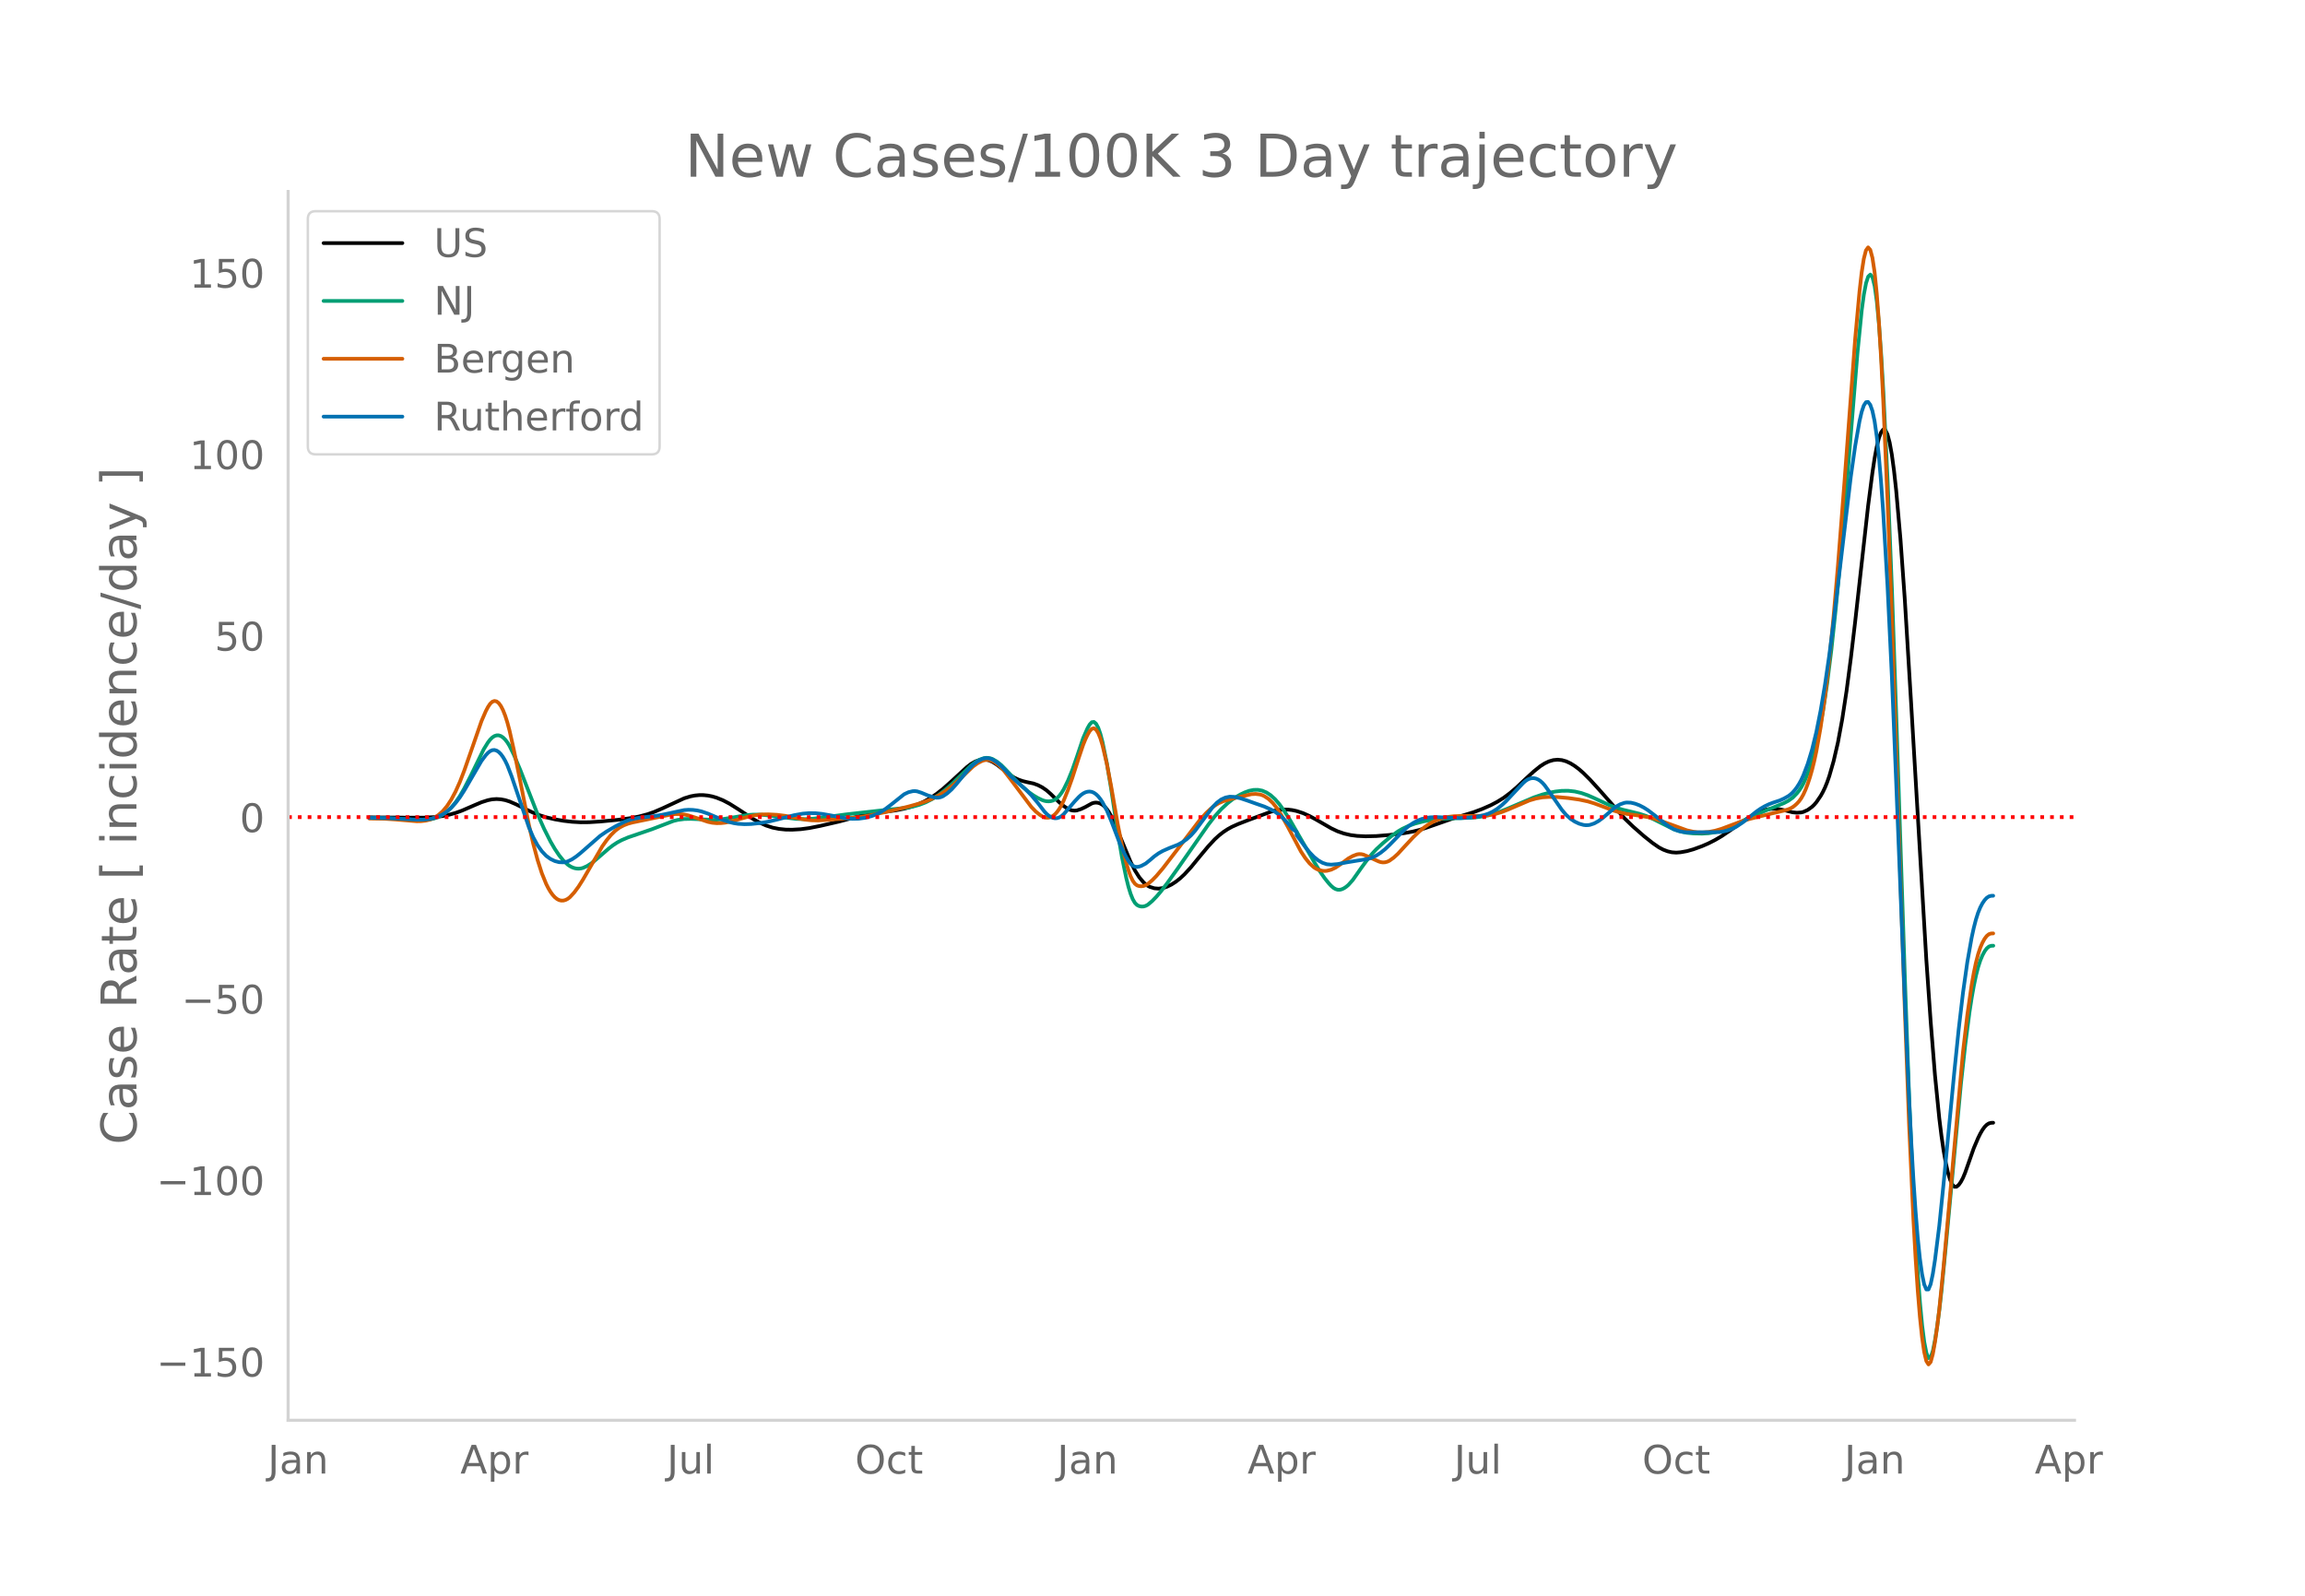 <svg height="864" viewBox="0 0 936 648" width="1248" xmlns="http://www.w3.org/2000/svg" xmlns:xlink="http://www.w3.org/1999/xlink"><defs><style>*{stroke-linecap:butt;stroke-linejoin:round}</style></defs><g id="figure_1"><path d="M0 648h936V0H0z" style="fill:#fff" id="patch_1"/><g id="axes_1"><path d="M117 576.72h725.4V77.76H117z" style="fill:none" id="patch_2"/><path clip-path="url(#p10996ea465)" d="m149.973 331.896 14.012.112 7.882.02 4.379-.22 3.503-.432 2.627-.535 2.628-.74 2.627-.951 5.254-2.277 2.628-1.108 2.627-.84 1.752-.346 1.751-.119 1.752.113 1.751.334 1.752.548 2.627 1.137 4.379 2.195 2.627 1.23 2.628 1.032 2.627.825 3.503.823 3.503.601 3.503.408 3.503.196 3.503-.032 4.38-.27 7.005-.672 5.255-.694 3.503-.665 3.503-.929 2.627-.915 3.503-1.504 8.758-4.06 2.627-.798 1.752-.335 1.751-.165 1.752.007 1.752.18 1.751.347 1.752.516 2.627 1.06 2.627 1.38 3.503 2.196 6.13 4.032 2.628 1.475 2.627 1.17 2.628.848 2.627.524 2.627.27 2.628.047 3.503-.204 3.503-.462 4.379-.863 7.882-1.816 5.254-1.415 5.255-1.381 3.503-.633 5.254-.603 3.504-.469 3.503-.69 2.627-.717 2.627-.917 2.628-1.146 2.627-1.439 2.627-1.754 2.627-2.058 3.504-3.119 6.13-5.66 1.751-1.353 1.752-1.004 1.752-.608 1.751-.202.876.068.876.184 1.751.717 1.752 1.127 2.627 2.028 2.627 2.11 1.752 1.104 1.751.828 1.752.603 1.751.43 2.628.554 1.751.642 1.752.9 1.751 1.196 1.752 1.531 3.503 3.436 1.752 1.452 1.751 1.174.876.388.876.231.875.075.876-.081 1.752-.56 1.751-.829 2.628-1.452.875-.275.876-.082.876.11.876.303.875.502.876.736.876 1.007.876 1.285.875 1.562 1.752 3.8 3.503 8.441 2.627 6.326 1.752 3.456 1.751 2.771 1.752 2.09.876.791.876.62.875.457 1.752.541 1.751.145 1.752-.243 1.751-.577 1.752-.857 1.752-1.129 1.751-1.383 1.752-1.634 2.627-2.859 3.503-4.285 3.503-4.196 2.627-2.832 1.752-1.608 1.752-1.372 1.751-1.159 1.752-.968 2.627-1.172 4.379-1.694 8.757-3.238 1.752-.474 1.752-.31 1.751-.143 1.752.033 1.751.21 1.752.382 2.627.855 2.627 1.178 2.628 1.421 6.13 3.536 2.627 1.244 2.628.906 2.627.612 2.627.344 3.503.166 4.38-.109 5.254-.431 6.13-.763 3.503-.646 2.628-.652 2.627-.841 10.51-3.67 8.757-2.662 3.503-1.315 3.503-1.534 2.627-1.382 2.628-1.629 2.627-1.963 2.627-2.247 3.503-3.312 3.503-3.214 2.628-2.116 1.751-1.11 1.752-.838 1.751-.51 1.752-.169 1.751.17 1.752.498 1.751.819 1.752 1.093 1.751 1.32 1.752 1.544 2.627 2.61 3.503 3.833 10.51 11.898 3.503 3.376 4.379 3.834 3.503 2.796 2.627 1.82 1.752.92 1.751.67 1.752.404 1.751.126 1.752-.129 2.627-.47 2.627-.746 3.503-1.275 2.628-1.143 2.627-1.335 2.627-1.536 3.503-2.358 7.007-4.897 2.627-1.567 1.751-.863 1.752-.691 1.751-.504 1.752-.264 1.752-.011 1.751.19 2.627.562 2.628.673 1.751.171 1.752-.121.876-.22 1.751-.792 1.752-1.267.875-.843.876-1.015 1.752-2.562.875-1.561.876-1.825.876-2.16.876-2.51 1.751-6.066 1.752-7.566 1.751-9.465 1.752-11.466 1.751-13.355 1.752-14.797 5.255-47.018 1.751-13.491.876-5.8.876-4.694.875-3.52.876-2.344.876-1.138.876.231.876 1.76.875 3.322.876 4.883.876 6.444.876 7.971 1.751 19.82 1.752 24.421 2.627 43.065 6.13 103.419 1.752 24.993 1.751 21.784 1.752 17.562.876 7.104.876 5.995.875 4.939.876 3.932.876 2.937.876 1.941.875.946.876-.004.876-.724.876-1.215.875-1.658.876-2.102 3.503-9.946 1.752-4.11.876-1.774.875-1.523.876-1.21.876-.886.876-.56.876-.236.875-.037h0" style="fill:none;stroke:#000;stroke-linecap:round;stroke-width:1.5" id="line2d_1"/><path clip-path="url(#p10996ea465)" d="m149.973 332.123 7.006.099 5.255.292 7.881.511 2.628-.06 1.751-.187 1.752-.4 1.751-.635 1.752-.898 1.751-1.275 1.752-1.679 1.752-2.095 1.751-2.562 1.752-3.035 2.627-5.127 5.255-10.743 1.751-2.836.876-1.143.876-.868.875-.58.876-.291.876-.003.876.284.875.57.876.855.876 1.137.876 1.42 1.751 3.562 2.628 6.22 7.006 17.949 2.627 5.872 2.627 5.216 1.752 3.01 1.751 2.602 1.752 2.166 1.752 1.63.875.603.876.464.876.327.876.191.875.058.876-.077.876-.211 1.751-.786 1.752-1.123 1.752-1.415 5.254-4.545 1.752-1.356 1.751-1.144 1.752-.933 2.627-1.12 3.503-1.193 6.13-2.1 8.758-3.365 1.752-.433 2.627-.364 2.627-.059 9.634.41 3.503-.333 3.503-.564 6.13-1.04 2.628-.2 2.627.01 2.627.227 12.261 1.503 3.503.086 3.503-.191 4.38-.535 8.757-1.18 14.012-1.58 10.51-1.109 2.627-.479 2.627-.718 2.627-1.012 2.628-1.343 2.627-1.68 2.627-2.012 2.628-2.294 3.503-3.397 4.378-4.25 1.752-1.357 1.752-1.009 1.751-.622.876-.117.876.026.875.167.876.31 1.752 1.01 1.751 1.407 1.752 1.759 4.379 4.645 2.627 2.534 2.627 2.184 1.752 1.235 1.751 1.04 1.752.835.876.3.875.176.876.046.876-.085.876-.227.875-.419.876-.663.876-.917.876-1.172.876-1.426 1.751-3.562 1.752-4.317 1.751-5.02 2.627-7.845 1.752-4.006.876-1.526.876-.946.875-.122.876.752.876 1.625.876 2.499.875 3.34 1.752 8.554 1.751 10.526 2.628 17.52 1.751 10.1 1.752 8.498.876 3.508.875 2.857.876 2.185.876 1.512.876.877.875.433.876.18.876-.034.876-.25.876-.464 1.751-1.47 1.752-1.811 1.751-2.048 2.627-3.43 4.38-6.126 12.26-17.57 2.627-3.393 2.628-2.927 2.627-2.445 1.752-1.38 1.751-1.188 1.752-1.008 1.751-.832 1.752-.634 1.751-.349 1.752-.039 1.751.324 1.752.74 1.751 1.158 1.752 1.588 1.752 2.024 1.751 2.427 2.627 4.109 3.503 6.116 6.13 10.613 2.628 4.285 1.752 2.516 1.751 2.16.876.933.876.763.876.526.875.276.876.025.876-.218.876-.422.875-.586.876-.744 1.752-1.957 3.503-4.975 2.627-3.587 1.752-2.132 1.751-1.874 2.627-2.424 3.504-2.925 2.627-1.872 1.751-1.021 2.628-1.239 2.627-.93 3.503-.894 3.503-.618 3.503-.367 4.38-.21 7.881-.258 3.503-.355 2.627-.473 2.628-.668 2.627-.867 3.503-1.398 10.51-4.486 3.502-1.185 2.628-.697 2.627-.502 2.627-.292 2.628-.016 2.627.289 2.627.613 2.628.917 2.627 1.157 6.13 2.85 2.628 1.01 2.627.798 3.503.84 3.503.872 2.627.85 2.628 1.132 8.757 4.367 2.628.835 2.627.531 2.627.254 3.503.075 2.628-.14 2.627-.417 2.627-.72 2.628-1.034 4.378-2.094 5.255-2.501 6.13-2.633 7.007-2.867 1.751-.926 1.752-1.253 1.751-1.786.876-1.109.876-1.32.876-1.59.875-1.875 1.752-4.601 1.751-5.845 1.752-7.511 1.751-9.301 1.752-11.454 1.752-13.972 1.751-16.489 1.752-18.64L748.999 208l5.255-64.52 1.751-17.532.876-6.426.876-4.55.876-2.677.875-.801.876 1.157.876 3.534.876 6.328.875 9.208.876 12.085.876 14.881 1.752 36.483 1.751 44.085 1.752 51.404 3.503 106.445 1.751 48.97 1.752 40.474.876 16.567.875 14.119.876 11.675.876 9.251.876 6.844.875 4.442.876 2.038.876-.364.876-2.658.875-4.4.876-5.594.876-6.678.876-7.761 1.751-18.082 6.13-65.845 1.752-15.876 1.752-13.451.876-5.658.875-4.906.876-4.156.876-3.405.876-2.68.875-2.084.876-1.618.876-1.177.876-.736.876-.295.875-.038h0" style="fill:none;stroke:#009e73;stroke-linecap:round;stroke-width:1.5" id="line2d_2"/><path clip-path="url(#p10996ea465)" d="m149.973 332.357 6.13.106 4.379.292 8.758.728 1.751-.033 1.752-.201 1.751-.407 1.752-.746 1.751-1.119 1.752-1.528 1.751-2.086 1.752-2.682 1.752-3.284 1.751-3.909 1.752-4.53 3.503-10.016 3.503-10.101 1.751-4.043.876-1.677.876-1.318.876-.836.875-.33.876.175.876.681.876 1.188.875 1.702.876 2.223.876 2.745.876 3.267 1.751 7.814 2.628 12.858 3.503 17.682 1.751 7.626 1.752 6.552 1.751 5.45 1.752 4.324.876 1.74.875 1.473.876 1.218.876.965.876.712.875.46.876.21.876-.022.876-.24.876-.454.875-.667 1.752-1.898 1.751-2.371 1.752-2.767 7.882-13.578 1.751-2.465 1.752-2.138 1.751-1.734 1.752-1.311 1.752-.924 1.751-.678 1.752-.474 15.763-3.265 1.752-.165 1.752.01 1.751.186 1.752.36 2.627.838 5.255 1.773 1.751.376 1.752.161 1.751-.023 1.752-.179 2.627-.54 3.503-1 3.503-.972 2.627-.524 2.628-.291 2.627-.05 3.503.18 3.503.44 4.38.864 3.502.66 2.628.274 2.627.06 3.503-.196 13.136-1.085 5.255-.93 7.006-1.507 7.882-1.927 4.379-1.217 2.627-.876 2.628-1.083 2.627-1.33 2.627-1.666 2.628-2 2.627-2.32 6.13-5.81 1.752-1.25 1.751-.917.876-.296.876-.15.876.005.875.157.876.311.876.461 1.751 1.32 1.752 1.802 2.627 3.375 8.758 11.673 1.752 1.822 1.751 1.416.876.546.876.388.875.184.876-.031.876-.246.876-.464.875-.71.876-.979.876-1.253.876-1.529.876-1.803 1.751-4.325 1.752-4.893 2.627-8.17 1.751-5.182.876-2.16.876-1.861.876-1.52.876-.976.875-.225.876.568.876 1.359.876 2.151.875 2.912 1.752 7.468 1.751 9.145 2.628 15.148 1.751 8.681 1.752 7.257.876 2.974.875 2.406.876 1.82.876 1.231.876.679.875.29.876.066.876-.123.876-.313.876-.502 1.751-1.485 1.752-1.795 2.627-3.098 5.255-6.835 9.633-12.644 2.627-2.916 1.752-1.659 1.751-1.381 1.752-1.055 1.752-.733 3.503-1.007 7.882-1.855 1.751-.087 1.752.208.875.27.876.396 1.752 1.163 1.751 1.671 1.752 2.221 1.751 2.773 2.628 4.76 5.254 9.904 1.752 2.652 1.751 2.182 1.752 1.591.876.564.875.413 1.752.444.876.053.875-.059 1.752-.449 1.752-.83 1.751-1.153 3.503-2.599 1.752-.975 1.751-.664.876-.125.876.034.876.193 1.751.753 4.379 2.002.876.282.875.121.876-.052.876-.227.876-.4 1.751-1.255 1.752-1.603 2.627-2.866 3.503-3.762 2.628-2.514 1.751-1.433 1.752-1.23 1.751-1.024 1.752-.821 1.751-.625 2.628-.64 2.627-.311 3.503-.118 7.882-.018 2.627-.235 2.627-.498 2.628-.787 2.627-1.022 8.758-3.75 2.627-.76 2.627-.473 2.628-.173 3.503.066 4.379.394 4.379.62 3.503.743 2.627.797 4.379 1.625 3.503 1.313 2.627.77 2.627.563 4.38.606 4.378.728 2.627.682 3.504 1.169 9.633 3.501 2.627.575 1.752.212 1.751.061 2.628-.187 2.627-.505 2.627-.765 3.503-1.318 4.38-1.632 3.502-1.065 8.758-2.168 5.255-1.229 1.751-.538.876-.366.876-.502.875-.649.876-.797.876-.962.876-1.219.876-1.565.875-1.93.876-2.296.876-2.66.876-3.043.875-3.512.876-4.066 1.752-9.848 1.751-12.23 1.752-14.98 1.751-17.824 1.752-20.438 2.627-33.74 4.379-58.464 1.752-19.155.875-7.693.876-5.613.876-3.411.876-1.208.875.995.876 3.256.876 5.812.876 8.66.875 11.57.876 14.476.876 17.272 1.752 40.709 1.751 47.107 2.627 80.843 2.628 78.526 1.751 47.102 1.752 38.443.876 15.576.875 13.145.876 10.724.876 8.345.876 6.008.875 3.68.876 1.351.876-.977.876-3.2.875-4.905.876-6.087.876-7.166 1.752-17.48 7.881-87.117 1.752-14.995 1.752-12.152.875-4.927.876-4.158.876-3.388.876-2.647.875-2.045.876-1.585.876-1.151.876-.719.876-.286.875-.034h0" style="fill:none;stroke:#d55e00;stroke-linecap:round;stroke-width:1.5" id="line2d_3"/><path clip-path="url(#p10996ea465)" d="m149.973 332.11 7.006.089 6.13.315 6.13.34 2.628-.02 2.627-.253 1.752-.395 1.751-.612 1.752-.853 1.751-1.189 1.752-1.549 1.752-1.916 1.751-2.315 1.752-2.715 3.503-6.022 3.503-6.026 1.751-2.33.876-.935.876-.703.876-.398.875-.079.876.241.876.561.876.88.875 1.194.876 1.506.876 1.816 1.752 4.539 7.006 20.658 1.751 4.06 1.752 3.203 1.751 2.468 1.752 1.848 1.751 1.274 1.752.85 1.751.463 1.752.064.876-.136.876-.252 1.751-.847 1.752-1.185 1.751-1.405 7.882-6.896 2.627-1.794 3.503-2.034 3.504-1.808 1.751-.702 1.752-.515 2.627-.52 2.627-.3 3.503-.361 3.503-.598 8.758-1.875 1.752-.116 1.751.048 1.752.217 1.751.391 2.628.895 3.503 1.484 2.627 1.092 2.627.87 1.752.428 1.751.272 2.628.149 2.627-.07 3.503-.367 3.503-.586 3.503-.833 7.006-1.802 3.503-.62 2.628-.21 2.627.043 2.627.267 3.503.619 6.13 1.171 2.628.22 2.627-.063 2.628-.373 2.627-.702 1.752-.666 1.751-.886 1.752-1.117 2.627-1.987 5.255-4.193 1.751-.827 1.752-.422.875-.03.876.097 1.752.566 2.627 1.094 2.627.802.876.128.876-.03.876-.197.875-.366 1.752-1.18 1.752-1.585 1.751-1.935 5.255-6.37 1.751-1.743 1.752-1.338 1.751-.921.876-.277.876-.124.876.033.875.19.876.35 1.752 1.12 1.751 1.505 1.752 1.83 2.627 2.77 2.627 2.322 2.628 2.286 2.627 2.678 2.627 3.125 2.628 3.43.875.939.876.75.876.563.876.371.875.16.876-.068.876-.3.876-.532.876-.764 1.751-2.047 2.627-3.074 1.752-1.862.876-.8.875-.629.876-.447.876-.266.876-.079.876.133.875.37.876.61.876.85.876 1.093.875 1.33 1.752 3.321 1.751 4.157 3.504 9.203 1.751 3.899.876 1.726.876 1.48.875 1.143.876.786.876.429.876.092.875-.146.876-.286 1.752-.935 1.751-1.403 1.752-1.509 1.751-1.253 1.752-.985 2.627-1.158 3.503-1.374 1.752-.965 1.751-1.218 1.752-1.556 1.752-1.98 3.503-4.736 3.503-4.704 1.751-1.855 1.752-1.318 1.751-.796 1.752-.348 1.751.077 2.628.584 2.627.875 3.503 1.248 3.503 1.215 2.627 1.17 1.752.995 1.752 1.266 1.751 1.552 1.752 1.886 1.751 2.23 1.752 1.237v1.264l3.503 4.81 1.751 2.185 1.752 1.828 1.751 1.424 1.752 1.008 1.751.582 1.752.16 2.627-.224 3.503-.666 4.38-.72 4.378-.687 1.752-.556 1.751-.858 1.752-1.15 1.751-1.406 1.752-1.653 6.13-6.279 1.752-1.475 1.751-1.214 1.752-.952 1.751-.694 1.752-.44 1.751-.238 2.628-.082 9.633.398 3.503-.232 3.503-.419 2.628-.59 1.751-.585 1.752-.836 1.751-1.108 1.752-1.373 1.751-1.613 2.628-2.81 4.378-4.643.876-.783.876-.603.876-.407.876-.211.875-.016.876.18.876.378.876.578.875.778.876.98 1.752 2.424 5.254 7.57 1.752 2.055 1.751 1.566 1.752 1.158 1.751.826 1.752.497.876.107.876-.005.875-.12 1.752-.583 1.751-.973 1.752-1.292 5.255-4.5 1.751-.99 1.752-.609.875-.134 1.752.068 1.752.418 1.751.666 1.752.91 1.751 1.12 2.627 2.01 4.38 3.484 1.75 1.24 1.752.962 1.752.646 1.751.393 1.752.206 2.627-.003 5.255-.048 5.255-.058 1.751-.257 1.752-.438 1.751-.654 1.752-.906 2.627-1.762 2.627-2.053 2.628-2.15 1.751-1.222 1.752-1.026 1.751-.84 1.752-.664 2.627-.87 1.752-.785 1.751-.991.876-.641.876-.812.875-.993.876-1.176.876-1.366.876-1.6.876-1.879 1.751-4.62 1.752-5.778 1.751-7.166 1.752-8.781 1.751-10.405 1.752-12.02 1.751-13.633 7.006-58.958 1.752-12.324 1.752-10.036.875-3.804.876-2.607.876-1.35.876-.096.875 1.161.876 2.485.876 4.146.876 6.147.875 8.216.876 10.283.876 12.315 1.752 29.982 1.751 36.515 1.752 42.836 3.503 88.558 1.751 40.357.876 17.417.876 15.185.876 12.953.875 10.72.876 8.5.876 6.326.876 4.204.875 2.091.876-.02.876-2.134.876-4.139.875-5.611 1.752-13.932 1.752-17.18 4.378-45.586 1.752-17.023 1.751-14.88 1.752-12.412 1.752-9.917.875-4.015.876-3.385.876-2.754.876-2.149.875-1.659.876-1.287.876-.939.876-.59.876-.241.875-.034h0" style="fill:none;stroke:#0072b2;stroke-linecap:round;stroke-width:1.5" id="line2d_4"/><path clip-path="url(#p10996ea465)" d="M117 331.806h725.4" style="fill:none;stroke:red;stroke-dasharray:1.5,2.475;stroke-dashoffset:0;stroke-width:1.5" id="line2d_5"/><path d="M117 576.72V77.76" style="fill:none;stroke:#d3d3d3;stroke-linecap:square;stroke-linejoin:miter;stroke-width:1.25" id="patch_3"/><path d="M117 576.72h725.4" style="fill:none;stroke:#d3d3d3;stroke-linecap:square;stroke-linejoin:miter;stroke-width:1.25" id="patch_4"/><g id="matplotlib.axis_1"><g id="xtick_1"><g style="fill:#696969" transform="matrix(.16 0 0 -.16 108.74 598.378)" id="text_1"><defs><path d="M9.813 72.906h9.859V5.078q0-13.187-5-19.14-5-5.954-16.094-5.954h-3.75v8.297h3.078q6.531 0 9.219 3.672Q9.813-4.39 9.813 5.078z" id="DejaVuSans-74"/><path d="M34.281 27.484q-10.89 0-15.093-2.484-4.204-2.484-4.204-8.5 0-4.781 3.157-7.594 3.156-2.797 8.562-2.797 7.485 0 12 5.297 4.516 5.297 4.516 14.078v2zm17.922 3.72V0H43.22v8.297Q40.14 3.328 35.547.953q-4.594-2.375-11.234-2.375-8.391 0-13.36 4.719Q6 8.016 6 15.922q0 9.219 6.172 13.906 6.187 4.688 18.437 4.688h12.61v.89q0 6.203-4.078 9.594-4.078 3.39-11.453 3.39-4.688 0-9.141-1.124-4.438-1.125-8.531-3.375v8.312q4.921 1.906 9.562 2.844 4.64.953 9.031.953 11.875 0 17.735-6.156 5.86-6.14 5.86-18.64z" id="DejaVuSans-97"/><path d="M54.89 33.016V0h-8.984v32.719q0 7.765-3.031 11.61-3.031 3.858-9.078 3.858-7.281 0-11.484-4.64-4.204-4.625-4.204-12.64V0H9.08v54.688h9.03v-8.5q3.235 4.937 7.594 7.374Q30.078 56 35.797 56q9.422 0 14.25-5.828 4.844-5.828 4.844-17.156z" id="DejaVuSans-110"/></defs><use xlink:href="#DejaVuSans-74"/><use x="29.492" xlink:href="#DejaVuSans-97"/><use x="90.771" xlink:href="#DejaVuSans-110"/></g></g><g id="xtick_2"><g style="fill:#696969" transform="matrix(.16 0 0 -.16 186.927 598.378)" id="text_2"><defs><path d="M34.188 63.188 20.797 26.906h26.812zm-5.579 9.718h11.188L67.578 0h-10.25l-6.64 18.703h-32.86L11.188 0H.78z" id="DejaVuSans-65"/><path d="M18.11 8.203v-29H9.077v75.484h9.031v-8.296q2.844 4.875 7.157 7.234Q29.594 56 35.594 56q9.968 0 16.187-7.906 6.235-7.907 6.235-20.797T51.78 6.484q-6.218-7.906-16.187-7.906-6 0-10.328 2.375-4.313 2.375-7.157 7.25zm30.578 19.094q0 9.906-4.079 15.547-4.078 5.64-11.203 5.64-7.14 0-11.218-5.64-4.079-5.64-4.079-15.547 0-9.906 4.078-15.547 4.079-5.64 11.22-5.64 7.124 0 11.202 5.64t4.078 15.547z" id="DejaVuSans-112"/><path d="M41.11 46.297q-1.516.875-3.297 1.281Q36.03 48 33.89 48q-7.625 0-11.703-4.953-4.079-4.953-4.079-14.234V0H9.08v54.688h9.03v-8.5q2.844 4.984 7.375 7.39Q30.031 56 36.531 56q.922 0 2.047-.125 1.125-.11 2.484-.36z" id="DejaVuSans-114"/></defs><use xlink:href="#DejaVuSans-65"/><use x="68.408" xlink:href="#DejaVuSans-112"/><use x="131.885" xlink:href="#DejaVuSans-114"/></g></g><g id="xtick_3"><g style="fill:#696969" transform="matrix(.16 0 0 -.16 270.81 598.378)" id="text_3"><defs><path d="M8.5 21.578v33.11h8.984V21.922q0-7.766 3.016-11.656 3.031-3.875 9.094-3.875 7.265 0 11.484 4.64 4.234 4.64 4.234 12.656v31h8.985V0h-8.984v8.406Q42.047 3.422 37.718 1q-4.313-2.422-10.032-2.422-9.421 0-14.312 5.86Q8.5 10.296 8.5 21.578zM31.11 56z" id="DejaVuSans-117"/><path d="M9.422 75.984h8.984V0H9.422z" id="DejaVuSans-108"/></defs><use xlink:href="#DejaVuSans-74"/><use x="29.492" xlink:href="#DejaVuSans-117"/><use x="92.871" xlink:href="#DejaVuSans-108"/></g></g><g id="xtick_4"><g style="fill:#696969" transform="matrix(.16 0 0 -.16 347.2 598.378)" id="text_4"><defs><path d="M39.406 66.219q-10.75 0-17.078-8.016-6.312-8-6.312-21.828 0-13.766 6.312-21.781 6.328-8 17.078-8 10.735 0 17.016 8 6.281 8.015 6.281 21.781 0 13.828-6.281 21.828-6.281 8.016-17.016 8.016zm0 8q15.328 0 24.5-10.281 9.188-10.282 9.188-27.563 0-17.234-9.188-27.516-9.172-10.28-24.5-10.28-15.375 0-24.593 10.25-9.204 10.265-9.204 27.546t9.204 27.563q9.218 10.28 24.593 10.28z" id="DejaVuSans-79"/><path d="M48.781 52.594v-8.407q-3.812 2.11-7.64 3.157-3.828 1.047-7.735 1.047-8.75 0-13.593-5.547-4.829-5.532-4.829-15.547 0-10.016 4.829-15.563 4.843-5.53 13.593-5.53 3.907 0 7.735 1.046 3.828 1.047 7.64 3.156V2.094Q45.016.344 40.984-.531q-4.015-.89-8.562-.89-12.36 0-19.64 7.765-7.266 7.765-7.266 20.953 0 13.375 7.343 21.031Q20.22 56 33.016 56q4.14 0 8.093-.86 3.953-.843 7.672-2.546z" id="DejaVuSans-99"/><path d="M18.313 70.219V54.688h18.5v-6.985h-18.5V18.016q0-6.688 1.828-8.594 1.828-1.906 7.453-1.906h9.218V0h-9.218q-10.407 0-14.36 3.875-3.953 3.89-3.953 14.14v29.688H2.687v6.984h6.594V70.22z" id="DejaVuSans-116"/></defs><use xlink:href="#DejaVuSans-79"/><use x="78.711" xlink:href="#DejaVuSans-99"/><use x="133.691" xlink:href="#DejaVuSans-116"/></g></g><g id="xtick_5"><g style="fill:#696969" transform="matrix(.16 0 0 -.16 429.272 598.378)" id="text_5"><use xlink:href="#DejaVuSans-74"/><use x="29.492" xlink:href="#DejaVuSans-97"/><use x="90.771" xlink:href="#DejaVuSans-110"/></g></g><g id="xtick_6"><g style="fill:#696969" transform="matrix(.16 0 0 -.16 506.583 598.378)" id="text_6"><use xlink:href="#DejaVuSans-65"/><use x="68.408" xlink:href="#DejaVuSans-112"/><use x="131.885" xlink:href="#DejaVuSans-114"/></g></g><g id="xtick_7"><g style="fill:#696969" transform="matrix(.16 0 0 -.16 590.466 598.378)" id="text_7"><use xlink:href="#DejaVuSans-74"/><use x="29.492" xlink:href="#DejaVuSans-117"/><use x="92.871" xlink:href="#DejaVuSans-108"/></g></g><g id="xtick_8"><g style="fill:#696969" transform="matrix(.16 0 0 -.16 666.857 598.378)" id="text_8"><use xlink:href="#DejaVuSans-79"/><use x="78.711" xlink:href="#DejaVuSans-99"/><use x="133.691" xlink:href="#DejaVuSans-116"/></g></g><g id="xtick_9"><g style="fill:#696969" transform="matrix(.16 0 0 -.16 748.927 598.378)" id="text_9"><use xlink:href="#DejaVuSans-74"/><use x="29.492" xlink:href="#DejaVuSans-97"/><use x="90.771" xlink:href="#DejaVuSans-110"/></g></g><g id="xtick_10"><g style="fill:#696969" transform="matrix(.16 0 0 -.16 826.24 598.378)" id="text_10"><use xlink:href="#DejaVuSans-65"/><use x="68.408" xlink:href="#DejaVuSans-112"/><use x="131.885" xlink:href="#DejaVuSans-114"/></g></g></g><g id="matplotlib.axis_2"><g id="ytick_1"><g style="fill:#696969" transform="matrix(.16 0 0 -.16 63.553 558.968)" id="text_11"><defs><path d="M10.594 35.5h62.593v-8.297H10.594z" id="DejaVuSans-8722"/><path d="M12.406 8.297h16.11v55.625l-17.532-3.516v8.985l17.438 3.515h9.86V8.296H54.39V0H12.406z" id="DejaVuSans-49"/><path d="M10.797 72.906h38.719v-8.312H19.828v-17.86q2.14.735 4.281 1.094 2.157.36 4.313.36 12.203 0 19.328-6.688 7.14-6.688 7.14-18.11 0-11.765-7.328-18.296-7.328-6.516-20.656-6.516-4.593 0-9.36.781-4.75.782-9.827 2.344v9.922q4.39-2.39 9.078-3.563 4.687-1.171 9.906-1.171 8.453 0 13.375 4.437 4.938 4.438 4.938 12.063 0 7.609-4.938 12.047-4.922 4.453-13.375 4.453-3.953 0-7.89-.875-3.922-.875-8.016-2.735z" id="DejaVuSans-53"/><path d="M31.781 66.406q-7.61 0-11.453-7.5Q16.5 51.422 16.5 36.375q0-14.984 3.828-22.484 3.844-7.5 11.453-7.5 7.672 0 11.5 7.5 3.844 7.5 3.844 22.484 0 15.047-3.844 22.531-3.828 7.5-11.5 7.5zm0 7.813q12.266 0 18.735-9.703 6.468-9.688 6.468-28.141 0-18.406-6.468-28.11-6.47-9.687-18.735-9.687-12.25 0-18.718 9.688-6.47 9.703-6.47 28.109 0 18.453 6.47 28.14Q19.53 74.22 31.78 74.22z" id="DejaVuSans-48"/></defs><use xlink:href="#DejaVuSans-8722"/><use x="83.789" xlink:href="#DejaVuSans-49"/><use x="147.412" xlink:href="#DejaVuSans-53"/><use x="211.035" xlink:href="#DejaVuSans-48"/></g></g><g id="ytick_2"><g style="fill:#696969" transform="matrix(.16 0 0 -.16 63.553 485.274)" id="text_12"><use xlink:href="#DejaVuSans-8722"/><use x="83.789" xlink:href="#DejaVuSans-49"/><use x="147.412" xlink:href="#DejaVuSans-48"/><use x="211.035" xlink:href="#DejaVuSans-48"/></g></g><g id="ytick_3"><g style="fill:#696969" transform="matrix(.16 0 0 -.16 73.733 411.58)" id="text_13"><use xlink:href="#DejaVuSans-8722"/><use x="83.789" xlink:href="#DejaVuSans-53"/><use x="147.412" xlink:href="#DejaVuSans-48"/></g></g><g id="ytick_4"><use xlink:href="#DejaVuSans-48" style="fill:#696969" transform="matrix(.16 0 0 -.16 97.32 337.885)" id="text_14"/></g><g id="ytick_5"><g style="fill:#696969" transform="matrix(.16 0 0 -.16 87.14 264.19)" id="text_15"><use xlink:href="#DejaVuSans-53"/><use x="63.623" xlink:href="#DejaVuSans-48"/></g></g><g id="ytick_6"><g style="fill:#696969" transform="matrix(.16 0 0 -.16 76.96 190.497)" id="text_16"><use xlink:href="#DejaVuSans-49"/><use x="63.623" xlink:href="#DejaVuSans-48"/><use x="127.246" xlink:href="#DejaVuSans-48"/></g></g><g id="ytick_7"><g style="fill:#696969" transform="matrix(.16 0 0 -.16 76.96 116.803)" id="text_17"><use xlink:href="#DejaVuSans-49"/><use x="63.623" xlink:href="#DejaVuSans-53"/><use x="127.246" xlink:href="#DejaVuSans-48"/></g></g><g style="fill:#696969" transform="matrix(0 -.2 -.2 0 55.393 464.8)" id="text_18"><defs><path d="M64.406 67.281v-10.39q-4.984 4.64-10.625 6.922-5.64 2.296-11.984 2.296-12.5 0-19.14-7.64-6.641-7.64-6.641-22.094 0-14.406 6.64-22.047 6.64-7.64 19.14-7.64 6.345 0 11.985 2.296 5.64 2.297 10.625 6.938V5.609Q59.234 2.094 53.437.33q-5.78-1.75-12.218-1.75-16.563 0-26.094 10.124-9.516 10.14-9.516 27.672 0 17.578 9.516 27.703 9.531 10.14 26.094 10.14 6.531 0 12.312-1.734 5.797-1.734 10.875-5.203z" id="DejaVuSans-67"/><path d="M44.281 53.078v-8.5q-3.797 1.953-7.906 2.922-4.094.984-8.5.984-6.688 0-10.031-2.047-3.344-2.046-3.344-6.156 0-3.125 2.39-4.906 2.391-1.781 9.626-3.39l3.078-.688q9.562-2.047 13.593-5.781 4.032-3.735 4.032-10.422 0-7.625-6.032-12.078-6.03-4.438-16.578-4.438-4.39 0-9.156.86Q10.688.296 5.422 2v9.281q4.984-2.594 9.812-3.89 4.829-1.282 9.579-1.282 6.343 0 9.75 2.172 3.421 2.172 3.421 6.125 0 3.656-2.468 5.61-2.453 1.953-10.813 3.765l-3.125.735q-8.344 1.75-12.062 5.39-3.704 3.64-3.704 9.985 0 7.718 5.47 11.906Q16.75 56 26.811 56q4.97 0 9.36-.734 4.406-.72 8.11-2.188z" id="DejaVuSans-115"/><path d="M56.203 29.594v-4.39H14.891q.593-9.282 5.593-14.142 5-4.859 13.938-4.859 5.172 0 10.031 1.266 4.86 1.265 9.656 3.812v-8.5Q49.266.734 44.187-.344 39.11-1.422 33.892-1.422q-13.094 0-20.735 7.61-7.64 7.625-7.64 20.625 0 13.421 7.25 21.296Q20.016 56 32.328 56q11.031 0 17.453-7.11 6.422-7.093 6.422-19.296zm-8.984 2.64q-.094 7.36-4.125 11.75-4.032 4.407-10.672 4.407-7.516 0-12.031-4.25-4.516-4.25-5.203-11.97z" id="DejaVuSans-101"/><path d="M44.39 34.188q3.172-1.079 6.172-4.594 3-3.516 6.032-9.672L66.609 0H56l-9.313 18.703q-3.624 7.328-7.015 9.719-3.39 2.39-9.25 2.39h-10.75V0h-9.86v72.906h22.266q12.5 0 18.656-5.234 6.157-5.219 6.157-15.766 0-6.89-3.203-11.437-3.204-4.532-9.297-6.282zM19.673 64.797V38.922h12.406q7.125 0 10.766 3.297 3.64 3.297 3.64 9.687 0 6.39-3.64 9.64-3.64 3.25-10.766 3.25z" id="DejaVuSans-82"/><path d="M8.594 75.984h20.703V69H17.578V-6.203h11.719v-6.984H8.594z" id="DejaVuSans-91"/><path d="M9.422 54.688h8.984V0H9.422zm0 21.296h8.984v-11.39H9.422z" id="DejaVuSans-105"/><path d="M45.406 46.39v29.594h8.985V0h-8.985v8.203Q42.578 3.328 38.25.953q-4.313-2.375-10.375-2.375-9.906 0-16.14 7.906-6.22 7.922-6.22 20.813 0 12.89 6.22 20.797Q17.968 56 27.874 56q6.063 0 10.375-2.375 4.328-2.36 7.156-7.234zm-30.61-19.093q0-9.906 4.079-15.547 4.078-5.64 11.203-5.64 7.125 0 11.219 5.64 4.11 5.64 4.11 15.547 0 9.906-4.11 15.547-4.094 5.64-11.219 5.64-7.125 0-11.203-5.64-4.078-5.64-4.078-15.547z" id="DejaVuSans-100"/><path d="M25.39 72.906h8.297L8.297-9.28H0z" id="DejaVuSans-47"/><path d="M32.172-5.078q-3.797-9.766-7.422-12.735-3.61-2.984-9.656-2.984H7.906v7.516h5.282q3.703 0 5.75 1.765Q21-9.766 23.483-3.219l1.61 4.094-22.11 53.813H12.5l17.094-42.766 17.093 42.766h9.516z" id="DejaVuSans-121"/><path d="M30.422 75.984v-89.171H9.719v6.984H21.39V69H9.719v6.984z" id="DejaVuSans-93"/></defs><use xlink:href="#DejaVuSans-67"/><use x="69.824" xlink:href="#DejaVuSans-97"/><use x="131.104" xlink:href="#DejaVuSans-115"/><use x="183.203" xlink:href="#DejaVuSans-101"/><use x="244.727" xlink:href="#DejaVuSans-32"/><use x="276.514" xlink:href="#DejaVuSans-82"/><use x="343.746" xlink:href="#DejaVuSans-97"/><use x="405.025" xlink:href="#DejaVuSans-116"/><use x="444.234" xlink:href="#DejaVuSans-101"/><use x="505.758" xlink:href="#DejaVuSans-32"/><use x="537.545" xlink:href="#DejaVuSans-91"/><use x="576.559" xlink:href="#DejaVuSans-32"/><use x="608.346" xlink:href="#DejaVuSans-105"/><use x="636.129" xlink:href="#DejaVuSans-110"/><use x="699.508" xlink:href="#DejaVuSans-99"/><use x="754.488" xlink:href="#DejaVuSans-105"/><use x="782.271" xlink:href="#DejaVuSans-100"/><use x="845.748" xlink:href="#DejaVuSans-101"/><use x="907.271" xlink:href="#DejaVuSans-110"/><use x="970.65" xlink:href="#DejaVuSans-99"/><use x="1025.631" xlink:href="#DejaVuSans-101"/><use x="1087.154" xlink:href="#DejaVuSans-47"/><use x="1120.846" xlink:href="#DejaVuSans-100"/><use x="1184.322" xlink:href="#DejaVuSans-97"/><use x="1245.602" xlink:href="#DejaVuSans-121"/><use x="1304.781" xlink:href="#DejaVuSans-32"/><use x="1336.568" xlink:href="#DejaVuSans-93"/></g></g><g style="fill:#696969" transform="matrix(.24 0 0 -.24 278.113 71.76)" id="text_19"><defs><path d="M9.813 72.906h13.28l32.329-60.984v60.984h9.562V0h-13.28L19.39 60.984V0H9.813z" id="DejaVuSans-78"/><path d="M4.203 54.688h8.985l11.234-42.672 11.172 42.672h10.593l11.235-42.672 11.187 42.672h8.985L63.28 0H52.688L40.922 44.828 29.109 0H18.5z" id="DejaVuSans-119"/><path d="M9.813 72.906h9.859V42.094L52.39 72.906h12.703L28.906 38.922 67.672 0H54.688L19.672 35.11V0h-9.86z" id="DejaVuSans-75"/><path d="M40.578 39.313Q47.656 37.797 51.625 33q3.984-4.781 3.984-11.813 0-10.78-7.422-16.703-7.421-5.906-21.093-5.906-4.578 0-9.438.906-4.86.907-10.031 2.72v9.515q4.094-2.39 8.969-3.61 4.89-1.218 10.218-1.218 9.266 0 14.125 3.656 4.86 3.656 4.86 10.64 0 6.454-4.516 10.079-4.515 3.64-12.562 3.64h-8.5v8.11h8.89q7.266 0 11.125 2.906 3.86 2.906 3.86 8.375 0 5.61-3.985 8.61-3.968 3.015-11.39 3.015-4.063 0-8.703-.89-4.641-.876-10.203-2.72v8.782q5.624 1.562 10.53 2.344 4.907.78 9.25.78 11.235 0 17.766-5.109 6.547-5.093 6.547-13.78 0-6.063-3.468-10.235-3.47-4.172-9.86-5.782z" id="DejaVuSans-51"/><path d="M19.672 64.797V8.109h11.922q15.093 0 22.093 6.829 7 6.843 7 21.593 0 14.64-7 21.453-7 6.813-22.093 6.813zm-9.86 8.11h20.266q21.188 0 31.094-8.813 9.922-8.813 9.922-27.563 0-18.86-9.969-27.703Q51.172 0 30.078 0H9.813z" id="DejaVuSans-68"/><path d="M9.422 54.688h8.984V-.984q0-10.438-3.984-15.125-3.969-4.688-12.813-4.688h-3.421v7.61H.594q5.125 0 6.968 2.374 1.86 2.36 1.86 9.829zm0 21.296h8.984v-11.39H9.422z" id="DejaVuSans-106"/><path d="M30.61 48.39q-7.22 0-11.422-5.64-4.204-5.64-4.204-15.453 0-9.813 4.172-15.453 4.188-5.64 11.453-5.64 7.188 0 11.375 5.655 4.203 5.672 4.203 15.438 0 9.719-4.203 15.406-4.187 5.688-11.375 5.688zm0 7.61q11.718 0 18.406-7.625 6.703-7.61 6.703-21.078 0-13.422-6.703-21.078-6.688-7.64-18.407-7.64-11.765 0-18.437 7.64-6.656 7.656-6.656 21.078 0 13.469 6.656 21.078Q18.844 56 30.609 56z" id="DejaVuSans-111"/></defs><use xlink:href="#DejaVuSans-78"/><use x="74.805" xlink:href="#DejaVuSans-101"/><use x="136.328" xlink:href="#DejaVuSans-119"/><use x="218.115" xlink:href="#DejaVuSans-32"/><use x="249.902" xlink:href="#DejaVuSans-67"/><use x="319.727" xlink:href="#DejaVuSans-97"/><use x="381.006" xlink:href="#DejaVuSans-115"/><use x="433.105" xlink:href="#DejaVuSans-101"/><use x="494.629" xlink:href="#DejaVuSans-115"/><use x="546.729" xlink:href="#DejaVuSans-47"/><use x="580.42" xlink:href="#DejaVuSans-49"/><use x="644.043" xlink:href="#DejaVuSans-48"/><use x="707.666" xlink:href="#DejaVuSans-48"/><use x="771.289" xlink:href="#DejaVuSans-75"/><use x="836.865" xlink:href="#DejaVuSans-32"/><use x="868.652" xlink:href="#DejaVuSans-51"/><use x="932.275" xlink:href="#DejaVuSans-32"/><use x="964.063" xlink:href="#DejaVuSans-68"/><use x="1041.064" xlink:href="#DejaVuSans-97"/><use x="1102.344" xlink:href="#DejaVuSans-121"/><use x="1161.523" xlink:href="#DejaVuSans-32"/><use x="1193.311" xlink:href="#DejaVuSans-116"/><use x="1232.52" xlink:href="#DejaVuSans-114"/><use x="1273.633" xlink:href="#DejaVuSans-97"/><use x="1334.912" xlink:href="#DejaVuSans-106"/><use x="1362.695" xlink:href="#DejaVuSans-101"/><use x="1424.219" xlink:href="#DejaVuSans-99"/><use x="1479.199" xlink:href="#DejaVuSans-116"/><use x="1518.408" xlink:href="#DejaVuSans-111"/><use x="1579.59" xlink:href="#DejaVuSans-114"/><use x="1620.703" xlink:href="#DejaVuSans-121"/></g><g id="legend_1"><path d="M128.2 184.5h136.45q3.2 0 3.2-3.2V88.96q0-3.2-3.2-3.2H128.2q-3.2 0-3.2 3.2v92.34q0 3.2 3.2 3.2z" style="fill:none;opacity:.8;stroke:#ccc;stroke-linejoin:miter" id="patch_5"/><path d="M131.4 98.718h32" style="fill:none;stroke:#000;stroke-linecap:round;stroke-width:1.5" id="line2d_6"/><g style="fill:#696969" transform="matrix(.16 0 0 -.16 176.2 104.317)" id="text_20"><defs><path d="M8.688 72.906h9.921V28.61q0-11.718 4.235-16.875 4.25-5.14 13.781-5.14 9.469 0 13.719 5.14 4.25 5.157 4.25 16.875v44.297H64.5V27.391q0-14.25-7.063-21.532-7.046-7.28-20.812-7.28-13.828 0-20.89 7.28-7.047 7.282-7.047 21.532z" id="DejaVuSans-85"/><path d="M53.516 70.516V60.89q-5.61 2.687-10.594 4-4.984 1.328-9.625 1.328-8.047 0-12.422-3.125t-4.375-8.89q0-4.845 2.906-7.313 2.907-2.453 11.016-3.97l5.953-1.218q11.031-2.11 16.281-7.406 5.25-5.297 5.25-14.172 0-10.61-7.11-16.078-7.093-5.469-20.812-5.469-5.172 0-11.015 1.172Q13.14.922 6.89 3.219v10.156q6-3.36 11.765-5.078 5.766-1.703 11.328-1.703 8.438 0 13.032 3.312 4.593 3.328 4.593 9.485 0 5.359-3.297 8.39-3.296 3.032-10.812 4.547L27.484 33.5q-11.03 2.188-15.968 6.875-4.922 4.688-4.922 13.047 0 9.672 6.812 15.234 6.813 5.563 18.766 5.563 5.14 0 10.453-.938 5.328-.922 10.89-2.765z" id="DejaVuSans-83"/></defs><use xlink:href="#DejaVuSans-85"/><use x="73.193" xlink:href="#DejaVuSans-83"/></g><path d="M131.4 122.203h32" style="fill:none;stroke:#009e73;stroke-linecap:round;stroke-width:1.5" id="line2d_8"/><g style="fill:#696969" transform="matrix(.16 0 0 -.16 176.2 127.802)" id="text_21"><use xlink:href="#DejaVuSans-78"/><use x="74.805" xlink:href="#DejaVuSans-74"/></g><path d="M131.4 145.688h32" style="fill:none;stroke:#d55e00;stroke-linecap:round;stroke-width:1.5" id="line2d_10"/><g style="fill:#696969" transform="matrix(.16 0 0 -.16 176.2 151.287)" id="text_22"><defs><path d="M19.672 34.813V8.108H35.5q7.953 0 11.781 3.297 3.844 3.297 3.844 10.078 0 6.844-3.844 10.078-3.828 3.25-11.781 3.25zm0 29.984V42.828h14.61q7.218 0 10.75 2.703 3.546 2.719 3.546 8.282 0 5.515-3.547 8.25-3.531 2.734-10.75 2.734zm-9.86 8.11h25.204q11.28 0 17.375-4.688Q58.5 63.53 58.5 54.89q0-6.703-3.125-10.657-3.125-3.953-9.188-4.922 7.282-1.562 11.313-6.53 4.031-4.954 4.031-12.376 0-9.765-6.64-15.093Q48.25 0 35.984 0H9.812z" id="DejaVuSans-66"/><path d="M45.406 27.984q0 9.766-4.031 15.125-4.016 5.375-11.297 5.375-7.219 0-11.25-5.375-4.031-5.359-4.031-15.125 0-9.718 4.031-15.093t11.25-5.375q7.281 0 11.297 5.375 4.031 5.375 4.031 15.093zm8.985-21.203q0-13.953-6.203-20.765Q42-20.797 29.203-20.797q-4.734 0-8.937.703-4.203.703-8.157 2.172v8.735q3.954-2.141 7.813-3.157 3.86-1.031 7.86-1.031 8.843 0 13.234 4.61 4.39 4.609 4.39 13.937v4.453q-2.781-4.844-7.125-7.234Q33.938 0 27.875 0 17.828 0 11.672 7.656q-6.156 7.672-6.156 20.328 0 12.688 6.156 20.344Q17.828 56 27.875 56q6.063 0 10.406-2.39 4.344-2.391 7.125-7.22v8.297h8.985z" id="DejaVuSans-103"/></defs><use xlink:href="#DejaVuSans-66"/><use x="68.604" xlink:href="#DejaVuSans-101"/><use x="130.127" xlink:href="#DejaVuSans-114"/><use x="169.49" xlink:href="#DejaVuSans-103"/><use x="232.967" xlink:href="#DejaVuSans-101"/><use x="294.49" xlink:href="#DejaVuSans-110"/></g><path d="M131.4 169.173h32" style="fill:none;stroke:#0072b2;stroke-linecap:round;stroke-width:1.5" id="line2d_12"/><g style="fill:#696969" transform="matrix(.16 0 0 -.16 176.2 174.773)" id="text_23"><defs><path d="M54.89 33.016V0h-8.984v32.719q0 7.765-3.031 11.61-3.031 3.858-9.078 3.858-7.281 0-11.484-4.64-4.204-4.625-4.204-12.64V0H9.08v75.984h9.03V46.188q3.235 4.937 7.594 7.374Q30.078 56 35.797 56q9.422 0 14.25-5.828 4.844-5.828 4.844-17.156z" id="DejaVuSans-104"/><path d="M37.11 75.984V68.5h-8.594q-4.828 0-6.72-1.953-1.874-1.953-1.874-7.031v-4.828h14.797v-6.985H19.922V0H10.89v47.703H2.297v6.984h8.594V58.5q0 9.125 4.25 13.297 4.25 4.187 13.468 4.187z" id="DejaVuSans-102"/></defs><use xlink:href="#DejaVuSans-82"/><use x="64.982" xlink:href="#DejaVuSans-117"/><use x="128.361" xlink:href="#DejaVuSans-116"/><use x="167.57" xlink:href="#DejaVuSans-104"/><use x="230.949" xlink:href="#DejaVuSans-101"/><use x="292.473" xlink:href="#DejaVuSans-114"/><use x="333.586" xlink:href="#DejaVuSans-102"/><use x="368.791" xlink:href="#DejaVuSans-111"/><use x="429.973" xlink:href="#DejaVuSans-114"/><use x="469.336" xlink:href="#DejaVuSans-100"/></g></g></g></g><defs><clipPath id="p10996ea465"><path d="M117 77.76h725.4v498.96H117z"/></clipPath></defs></svg>